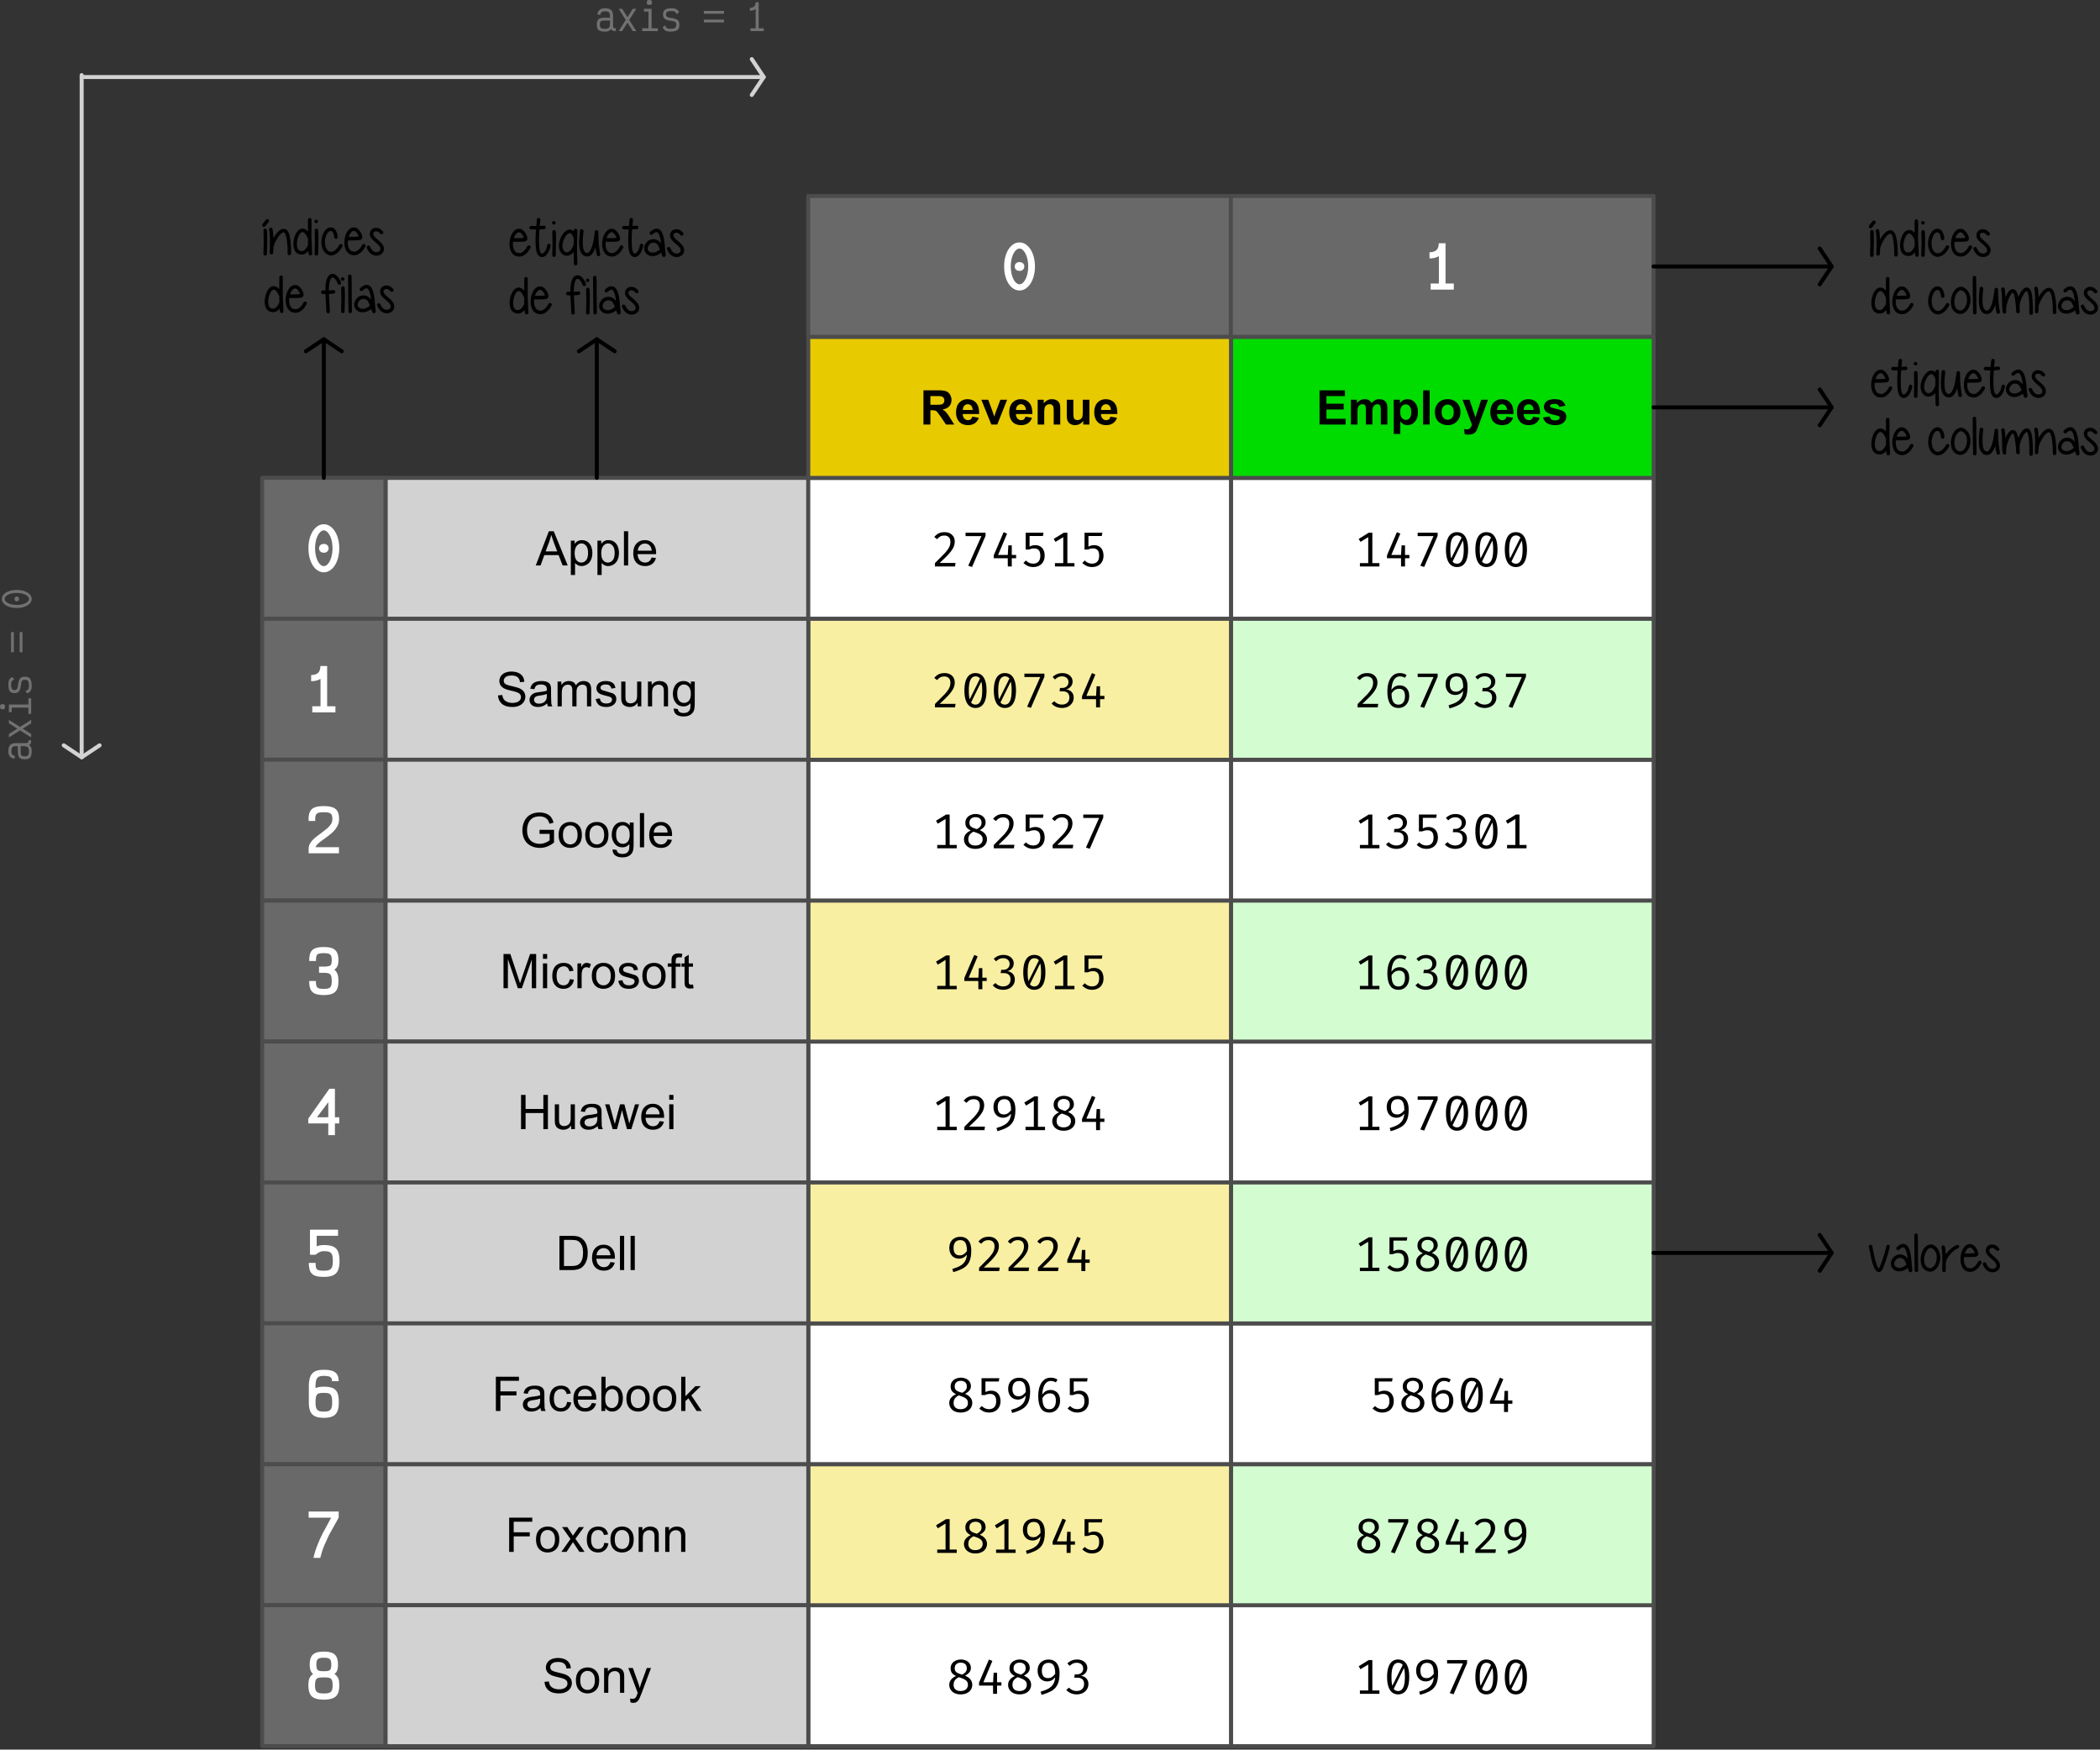 <svg xmlns="http://www.w3.org/2000/svg" xmlns:xlink="http://www.w3.org/1999/xlink" width="527" height="439" fill-rule="evenodd" stroke-linecap="round" stroke-linejoin="round" stroke-miterlimit="1.5" xmlns:v="https://vecta.io/nano"><rect width="100%" height="100%" fill="#333333" stroke="none"/><style><![CDATA[.B{fill-rule:nonzero}.C{stroke:#4c4c4c}.D{stroke-width:.907}.E{fill:#fff}.F{fill:#696969}.G{fill:#d2d2d2}.H{stroke-width:.999}.I{stroke-linejoin:miter}.J{stroke-miterlimit:10}.K{fill:#d4fcd1}.L{fill:#f9efa2}.M{stroke-width:1.002}]]></style><g transform="matrix(1.105 0 0 1.105 -468.995 -162.973)"><use xlink:href="#B" class="C D G"/><g class="B"><path d="M546.101 275.89l2.976-7.776h1.108l3.182 7.776h-1.162l-.912-2.357h-3.247l-.858 2.357h-1.086zm2.237-3.193h2.639l-.815-2.15-.554-1.618a10.45 10.45 0 0 1-.413 1.488l-.858 2.281z"/><use xlink:href="#C"/><use xlink:href="#C" x="6.041"/><path d="M566.131 268.114h.956v7.776h-.956z"/><use xlink:href="#D"/></g></g><use xlink:href="#E" class="C F H"/><use xlink:href="#F" class="B E"/><path d="M202.808 49.176h106.074v35.358H202.808z" class="C F M"/><use xlink:href="#F" x="174.585" y="-70.716" class="B E"/><path d="M308.881 49.176h106.074v35.358H308.881z" class="C F M"/><use xlink:href="#G" class="B E"/><use xlink:href="#E" y="35.358" class="C F H"/><use xlink:href="#G" x="-280.658" y="106.074" class="B E"/><use xlink:href="#E" y="70.716" class="C F H"/><path d="M77.457 213.001c0-.528.128-1.008.416-1.456.288-.464.64-.864 1.056-1.216.416-.368.96-.784 1.632-1.264l1.536-1.2c.368-.32.672-.672.928-1.056.256-.4.384-.816.384-1.264 0-.48-.064-.848-.176-1.088-.128-.24-.336-.4-.64-.512-.288-.096-.752-.144-1.344-.144s-1.024.048-1.328.144c-.304.112-.512.272-.624.512-.128.24-.192.608-.192 1.088l.016.448h-1.664c-.048-.944.048-1.68.272-2.208a2.17 2.17 0 0 1 1.184-1.168c.56-.24 1.328-.352 2.336-.352.944 0 1.696.112 2.256.32s.96.56 1.216 1.04c.24.464.368 1.12.368 1.92a3.61 3.61 0 0 1-.528 1.92c-.352.592-.784 1.088-1.264 1.52-.496.432-1.136.928-1.904 1.488-.656.448-1.152.832-1.504 1.152s-.592.624-.72.944h5.888v1.536h-7.6v-1.104z" class="B E"/><use xlink:href="#E" y="106.074" class="C F H"/><path d="M81.265 249.671c-.96 0-1.696-.128-2.224-.352-.528-.24-.896-.608-1.12-1.104-.224-.512-.32-1.2-.32-2.064h1.68c0 .56.048.976.128 1.232.096.272.272.464.544.576.288.112.72.16 1.312.16.544 0 .944-.048 1.232-.16a1 1 0 0 0 .592-.576c.112-.272.16-.672.16-1.184 0-.592-.048-1.04-.144-1.312-.096-.288-.256-.48-.496-.592-.224-.096-.592-.176-1.072-.208h-1.472v-1.552h1.472c.512-.032.88-.096 1.104-.16.224-.08.384-.224.48-.432.08-.224.128-.576.128-1.056 0-.464-.048-.816-.16-1.056s-.304-.416-.592-.512-.688-.16-1.232-.16c-.608 0-1.056.064-1.328.16-.256.112-.432.288-.512.544-.08.272-.128.688-.128 1.264h-1.696c0-.896.096-1.584.32-2.08a2.02 2.02 0 0 1 1.12-1.088c.512-.224 1.264-.336 2.224-.336.896 0 1.616.112 2.144.32.528.224.912.576 1.152 1.04s.368 1.104.368 1.904c0 .64-.08 1.136-.224 1.472-.16.352-.416.656-.8.944a2.65 2.65 0 0 1 .8 1.104c.144.416.224 1.008.224 1.792 0 .848-.128 1.52-.352 2.016a2.28 2.28 0 0 1-1.152 1.104c-.528.224-1.248.352-2.16.352z" class="B E"/><use xlink:href="#E" y="141.432" class="C F H"/><path d="M84.049 284.821h-1.664v-2.944h-5.024v-1.2l5.296-7.488h1.392v7.152h1.088v1.536h-1.088v2.944zm-1.664-8.272l-2.848 3.792h2.848v-3.792z" class="B E"/><use xlink:href="#E" y="176.79" class="C F H"/><path d="M81.265 320.387c-.976 0-1.744-.112-2.288-.336-.528-.224-.912-.592-1.136-1.088s-.336-1.2-.336-2.096h1.696c0 .576.032.992.128 1.264.08.256.272.448.56.544.288.112.736.16 1.376.16.624 0 1.088-.064 1.392-.208a1.24 1.24 0 0 0 .672-.72c.128-.352.192-.848.192-1.504 0-.704-.064-1.232-.192-1.568-.128-.352-.352-.576-.656-.704s-.784-.192-1.408-.192a2.63 2.63 0 0 0-.96.176c-.288.128-.656.368-1.136.72h-1.376v-6.288h7.04v1.52h-5.36v2.672c.448-.224 1.056-.336 1.792-.336.992 0 1.76.112 2.32.368a2.32 2.32 0 0 1 1.232 1.232c.256.576.384 1.376.384 2.4 0 .976-.128 1.744-.384 2.336-.256.576-.672.992-1.232 1.248-.576.272-1.344.4-2.32.4z" class="B E"/><use xlink:href="#E" y="212.148" class="C F H"/><path d="M81.265 355.745c-.928 0-1.68-.128-2.208-.384-.544-.256-.944-.672-1.184-1.232s-.368-1.312-.368-2.256v-4c0-1.024.128-1.84.368-2.448s.64-1.056 1.184-1.328c.528-.272 1.28-.4 2.208-.4.88 0 1.584.096 2.128.272.544.192.944.496 1.216.912.256.416.384.976.384 1.664h-1.68c0-.352-.064-.608-.192-.8-.144-.192-.352-.32-.64-.4a5.81 5.81 0 0 0-1.216-.112c-.56 0-.992.08-1.28.224-.288.16-.496.416-.624.8-.112.368-.176.912-.176 1.616v.432c.528-.24 1.216-.368 2.08-.368.96 0 1.712.128 2.24.352a2.2 2.2 0 0 1 1.168 1.2c.24.56.352 1.344.352 2.368 0 .944-.112 1.712-.368 2.272-.24.56-.624.976-1.168 1.232s-1.28.384-2.224.384zm0-1.552c.56 0 .992-.064 1.28-.192a1.14 1.14 0 0 0 .624-.704c.128-.336.192-.816.192-1.44 0-.704-.064-1.216-.192-1.536-.112-.336-.32-.56-.608-.672s-.72-.16-1.296-.16c-.592 0-1.024.048-1.312.16s-.48.336-.592.672c-.128.336-.176.848-.176 1.552 0 .624.064 1.088.176 1.424.128.336.336.56.624.704.288.128.72.192 1.28.192z" class="B E"/><use xlink:href="#E" y="247.506" class="C F H"/><path d="M78.657 390.895c.256-1.12.592-2.208 1.008-3.232.4-1.04.848-2.016 1.312-2.928l1.952-3.6.192-.336h-5.664v-1.536h7.536v1.536c-.064.144-.16.288-.256.432l-.256.496-1.856 3.312-1.264 2.752c-.4.976-.72 2.016-.992 3.104h-1.712z" class="B E"/><use xlink:href="#E" y="282.863" class="C F H"/><path d="M81.265 426.46c-.96 0-1.728-.128-2.288-.368-.544-.224-.96-.608-1.2-1.12-.256-.512-.384-1.2-.384-2.064 0-.784.08-1.392.256-1.792.176-.416.496-.784.928-1.088-.32-.272-.528-.576-.656-.928-.128-.336-.192-.832-.192-1.472 0-.784.112-1.392.352-1.856.224-.48.592-.816 1.104-1.04.512-.208 1.2-.32 2.08-.32.864 0 1.568.112 2.08.32.512.224.88.56 1.12 1.04.224.464.352 1.072.352 1.856 0 .64-.064 1.136-.192 1.472-.128.352-.352.656-.688.928.448.304.752.672.944 1.088.176.4.256 1.008.256 1.792 0 .864-.112 1.552-.368 2.064s-.656.896-1.232 1.12c-.56.24-1.312.368-2.272.368zm0-7.136c.544 0 .944-.032 1.184-.112.256-.064.432-.224.528-.464.112-.224.16-.608.16-1.12 0-.448-.048-.784-.16-1.024s-.288-.4-.56-.512c-.256-.096-.64-.144-1.152-.144s-.912.048-1.168.144c-.256.112-.448.272-.544.512s-.16.576-.16 1.024c0 .512.064.896.16 1.12.096.24.272.4.528.464.24.08.64.112 1.184.112zm0 5.584c.592 0 1.056-.048 1.36-.176a1.05 1.05 0 0 0 .656-.592c.128-.288.192-.704.192-1.232 0-.608-.064-1.056-.176-1.344-.128-.272-.336-.464-.64-.56-.304-.08-.768-.128-1.392-.128-.64 0-1.104.048-1.392.128a.95.95 0 0 0-.624.56c-.128.288-.192.736-.192 1.344 0 .528.064.944.192 1.232.112.288.336.48.64.592.32.128.768.176 1.376.176z" class="B E"/><g transform="matrix(1.105 0 0 1.105 -256.848 -162.973)"><use xlink:href="#B" class="C D E"/><g class="B"><use xlink:href="#H"/><use xlink:href="#I"/><use xlink:href="#J"/><use xlink:href="#K"/><use xlink:href="#K" x="6.683"/><use xlink:href="#K" x="13.367"/></g></g><g transform="matrix(1.105 0 0 1.105 -362.921 -162.973)"><use xlink:href="#B" class="C D E"/><g class="B"><use xlink:href="#L"/><use xlink:href="#J" x="-6.682"/><use xlink:href="#I" x="6.683"/><use xlink:href="#M"/><use xlink:href="#H" x="26.733"/><use xlink:href="#M" x="13.366"/></g></g><g transform="matrix(1.105 0 0 1.105 -256.848 -92.257)"><use xlink:href="#B" class="C D E"/><g class="B"><use xlink:href="#H"/><use xlink:href="#N"/><use xlink:href="#M" x="-6.684"/><use xlink:href="#N" x="13.366"/><use xlink:href="#K" x="6.683"/><use xlink:href="#H" x="33.416"/></g></g><g transform="matrix(1.105 0 0 1.105 -362.921 -92.257)"><use xlink:href="#B" class="C D E"/><g class="B"><use xlink:href="#H"/><use xlink:href="#O"/><use xlink:href="#L" x="13.366"/><use xlink:href="#M"/><use xlink:href="#L" x="26.733"/><use xlink:href="#J" x="20.05"/></g></g><g transform="matrix(1.105 0 0 1.105 -256.848 -21.541)"><use xlink:href="#B" class="C D E"/><g class="B"><use xlink:href="#H"/><use xlink:href="#P"/><use xlink:href="#J"/><use xlink:href="#K"/><use xlink:href="#K" x="6.683"/><use xlink:href="#K" x="13.367"/></g></g><g transform="matrix(1.105 0 0 1.105 -362.921 -21.541)"><use xlink:href="#B" class="C D E"/><g class="B"><use xlink:href="#H"/><use xlink:href="#L" x="6.683"/><use xlink:href="#P" x="6.683"/><use xlink:href="#H" x="20.05"/><use xlink:href="#O" x="20.05"/><use xlink:href="#I" x="26.733"/></g></g><g transform="matrix(1.105 0 0 1.105 -256.848 49.175)"><use xlink:href="#B" class="C D E"/><g class="B"><use xlink:href="#M" x="-16.709"/><use xlink:href="#O" x="3.342"/><use xlink:href="#Q"/><use xlink:href="#K" x="3.342"/><use xlink:href="#I" x="23.391"/></g></g><g transform="matrix(1.105 0 0 1.105 -362.921 49.175)"><use xlink:href="#B" class="C D E"/><g class="B"><use xlink:href="#O" x="-3.342"/><use xlink:href="#M" x="-10.025"/><use xlink:href="#P" x="10.025"/><use xlink:href="#Q" x="6.682"/><use xlink:href="#M" x="10.025"/></g></g><g transform="matrix(1.105 0 0 1.105 -256.848 119.89)"><use xlink:href="#B" class="C D E"/><g class="B"><use xlink:href="#H"/><use xlink:href="#K" x="-13.366"/><use xlink:href="#P" x="6.683"/><use xlink:href="#J" x="6.684"/><use xlink:href="#K" x="6.683"/><use xlink:href="#K" x="13.367"/></g></g><g transform="matrix(1.105 0 0 1.105 -362.921 119.89)"><use xlink:href="#B" class="C D E"/><g class="B"><use xlink:href="#O" x="-3.342"/><use xlink:href="#I" x="3.341"/><use xlink:href="#O" x="10.025"/><use xlink:href="#P" x="16.708"/><use xlink:href="#N" x="23.391"/></g></g><g transform="matrix(1.105 0 0 1.105 -256.848 -127.615)"><use xlink:href="#B" class="C D K"/><g class="B"><use xlink:href="#L"/><use xlink:href="#Q" x="-10.025"/><use xlink:href="#J"/><use xlink:href="#P" x="13.367"/><use xlink:href="#N" x="20.049"/><use xlink:href="#J" x="20.05"/></g></g><g transform="matrix(1.105 0 0 1.105 -362.921 -127.615)"><use xlink:href="#B" class="C D L"/><g class="B"><use xlink:href="#L"/><use xlink:href="#K" x="-13.366"/><use xlink:href="#K" x="-6.683"/><use xlink:href="#J" x="6.684"/><use xlink:href="#N" x="20.049"/><use xlink:href="#I" x="26.733"/></g></g><g transform="matrix(1.105 0 0 1.105 -256.848 -56.899)"><use xlink:href="#B" class="C D K"/><g class="B"><use xlink:href="#H"/><use xlink:href="#Q" x="-10.025"/><use xlink:href="#N" x="6.682"/><use xlink:href="#K"/><use xlink:href="#K" x="6.683"/><use xlink:href="#K" x="13.367"/></g></g><g transform="matrix(1.105 0 0 1.105 -362.921 -56.899)"><use xlink:href="#B" class="C D L"/><g class="B"><use xlink:href="#H"/><use xlink:href="#I"/><use xlink:href="#N" x="6.682"/><use xlink:href="#K"/><use xlink:href="#H" x="26.733"/><use xlink:href="#M" x="13.366"/></g></g><g transform="matrix(1.105 0 0 1.105 -256.848 13.817)"><use xlink:href="#B" class="C D K"/><g class="B"><use xlink:href="#H"/><use xlink:href="#M" x="-13.367"/><use xlink:href="#O" x="6.683"/><use xlink:href="#K"/><use xlink:href="#K" x="6.683"/><use xlink:href="#K" x="13.367"/></g></g><g transform="matrix(1.105 0 0 1.105 -362.921 13.817)"><use xlink:href="#B" class="C D L"/><g class="B"><use xlink:href="#P" x="-3.342"/><use xlink:href="#L" x="10.025"/><use xlink:href="#L" x="16.708"/><use xlink:href="#L" x="23.391"/><use xlink:href="#I" x="23.391"/></g></g><g transform="matrix(1.105 0 0 1.105 -256.848 84.533)"><use xlink:href="#B" class="C D K"/><g class="B"><use xlink:href="#O" x="-6.683"/><use xlink:href="#J" x="-6.682"/><use xlink:href="#O" x="6.683"/><use xlink:href="#I" x="13.366"/><use xlink:href="#L" x="26.733"/><use xlink:href="#P" x="26.733"/></g></g><g transform="matrix(1.105 0 0 1.105 -362.921 84.533)"><use xlink:href="#B" class="C D L"/><g class="B"><use xlink:href="#H"/><use xlink:href="#O"/><use xlink:href="#H" x="13.366"/><use xlink:href="#P" x="13.367"/><use xlink:href="#I" x="20.049"/><use xlink:href="#M" x="13.366"/></g></g><g transform="matrix(1.105 0 0 1.105 -256.848 -198.331)"><use xlink:href="#B" fill="#00db00" class="C D"/><g class="B"><path d="M532.12 275.887v-7.776h5.767v1.314h-4.203v1.727h3.91v1.314h-3.91v2.107h4.344v1.314h-5.908zm7.124-5.636h1.368v.771c.489-.597 1.075-.891 1.759-.891.358 0 .673.076.934.217a1.85 1.85 0 0 1 .652.673c.25-.293.51-.521.804-.673.282-.141.586-.217.912-.217.413 0 .771.076 1.053.25.282.163.5.413.641.739.098.239.152.63.152 1.162v3.606h-1.488v-3.215c0-.565-.054-.923-.152-1.086-.141-.217-.348-.315-.641-.315-.206 0-.402.065-.586.185-.185.13-.315.315-.402.565-.076.239-.119.63-.119 1.162v2.704h-1.488v-3.084c0-.554-.022-.901-.076-1.064a.79.79 0 0 0-.25-.358c-.109-.076-.261-.109-.456-.109-.228 0-.434.054-.619.185-.185.119-.315.304-.391.532-.087.239-.119.619-.119 1.162v2.737h-1.488v-5.637zm9.722 0h1.39v.836c.174-.282.424-.521.728-.695a2.07 2.07 0 0 1 1.021-.261c.662 0 1.216.25 1.672.771.456.51.684 1.216.684 2.139 0 .934-.228 1.672-.695 2.194-.456.521-1.01.782-1.672.782a1.92 1.92 0 0 1-.836-.185c-.261-.13-.521-.337-.804-.641v2.835h-1.488v-7.776zm1.477 2.726c0 .63.119 1.097.369 1.401a1.16 1.16 0 0 0 .923.456c.348 0 .63-.141.858-.413.239-.282.348-.739.348-1.368 0-.597-.119-1.032-.358-1.314a1.06 1.06 0 0 0-.88-.434c-.358 0-.662.141-.901.424s-.358.695-.358 1.249zm5.2-4.866h1.488v7.776h-1.488zm2.67 4.877a3 3 0 0 1 .369-1.434c.239-.467.586-.815 1.032-1.064.445-.239.945-.358 1.499-.358.858 0 1.553.272 2.096.825s.815 1.249.815 2.096c0 .858-.272 1.564-.825 2.118-.543.565-1.238.847-2.074.847a3.22 3.22 0 0 1-1.477-.358c-.467-.228-.825-.565-1.064-1.021-.25-.445-.369-.999-.369-1.651zm1.531.087c0 .554.13.988.391 1.282.272.293.597.445.988.445a1.29 1.29 0 0 0 .977-.445c.261-.293.391-.728.391-1.292 0-.554-.13-.977-.391-1.271-.272-.304-.597-.445-.977-.445a1.26 1.26 0 0 0-.988.445c-.261.293-.391.717-.391 1.282zm4.745-2.824h1.586l1.347 4.007 1.314-4.007h1.542l-1.987 5.419-.358.988c-.13.326-.25.576-.369.749a1.72 1.72 0 0 1-.413.424 1.59 1.59 0 0 1-.565.25 2.76 2.76 0 0 1-.76.087 3.74 3.74 0 0 1-.847-.087l-.13-1.162a3.58 3.58 0 0 0 .63.065c.348 0 .608-.098.771-.304a2.19 2.19 0 0 0 .38-.782l-2.139-5.647z"/><use xlink:href="#R"/><use xlink:href="#R" x="6.04"/><path d="M582.883 274.28l1.499-.228c.065.293.195.51.391.662s.467.228.815.228c.38 0 .673-.076.869-.217a.47.47 0 0 0 .195-.402c0-.109-.033-.206-.109-.272-.065-.076-.239-.141-.5-.206-1.195-.261-1.955-.5-2.281-.717-.445-.304-.673-.728-.673-1.271 0-.489.195-.901.586-1.227.38-.337.977-.5 1.792-.5.771 0 1.336.119 1.716.369.369.261.63.63.771 1.119l-1.401.261c-.065-.217-.174-.391-.348-.51-.163-.109-.402-.174-.717-.174-.391 0-.673.054-.836.163-.119.087-.174.185-.174.304 0 .109.043.195.152.272.13.098.597.239 1.39.424.793.174 1.347.402 1.662.662.304.261.467.63.467 1.108 0 .51-.217.956-.652 1.325-.424.38-1.064.565-1.911.565-.771 0-1.379-.163-1.825-.467a2.2 2.2 0 0 1-.88-1.271z"/></g></g><g transform="matrix(1.105 0 0 1.105 -362.921 -198.331)"><use xlink:href="#B" fill="#e8ca00" class="C D"/><g class="B"><path d="M538.157 275.887v-7.776h3.302c.836 0 1.444.076 1.814.206a1.74 1.74 0 0 1 .901.749 2.25 2.25 0 0 1 .348 1.227c0 .586-.174 1.064-.521 1.444-.337.38-.847.619-1.531.717.337.195.619.413.836.652s.521.662.891 1.26l.956 1.52h-1.879l-1.14-1.694-.825-1.14c-.141-.152-.304-.261-.467-.326-.163-.054-.434-.087-.793-.087h-.315v3.247h-1.575zm1.575-4.485h1.162c.749 0 1.216-.033 1.412-.098.185-.065.326-.174.434-.326s.163-.348.163-.586c0-.261-.076-.467-.217-.63-.13-.163-.337-.261-.586-.304-.13-.022-.51-.033-1.14-.033h-1.227v1.977z"/><use xlink:href="#R" x="-25.345"/><path d="M553.572 275.887l-2.27-5.637h1.564l1.064 2.878.304.956.163-.478.152-.478 1.075-2.878h1.531l-2.237 5.637h-1.347z"/><use xlink:href="#R" x="-13.265"/><path d="M569.225 275.887h-1.488v-2.878c0-.608-.033-.999-.098-1.173a.77.77 0 0 0-.304-.424c-.141-.098-.315-.141-.521-.141-.25 0-.489.065-.695.206a1.07 1.07 0 0 0-.413.565c-.076.228-.119.662-.119 1.292v2.552h-1.488v-5.637h1.379v.836c.489-.641 1.108-.956 1.857-.956.326 0 .63.054.901.174s.478.272.619.456a1.63 1.63 0 0 1 .293.619c.054.239.076.576.076 1.01v3.497zm5.222 0v-.847a2.22 2.22 0 0 1-.804.717 2.3 2.3 0 0 1-1.064.261 2.12 2.12 0 0 1-1.021-.25c-.293-.174-.51-.402-.652-.706-.13-.293-.195-.717-.195-1.238v-3.573h1.488v2.596c0 .793.033 1.271.087 1.455.054.174.152.315.293.424a.98.98 0 0 0 .554.152 1.18 1.18 0 0 0 .684-.206 1.06 1.06 0 0 0 .413-.521c.076-.206.109-.717.109-1.52v-2.378h1.499v5.637h-1.39z"/><use xlink:href="#R" x="6.043"/></g></g><g transform="matrix(1.105 0 0 1.105 -468.995 -127.615)"><use xlink:href="#B" class="C D G"/><g class="B"><use xlink:href="#S"/><use xlink:href="#T"/><path d="M551.06 275.89v-5.637h.858v.793a1.94 1.94 0 0 1 .695-.662c.293-.174.63-.25 1.01-.25.413 0 .76.087 1.021.261.272.174.456.413.565.728.445-.662 1.032-.988 1.738-.988.565 0 .988.152 1.292.456.304.315.456.793.456 1.434v3.866h-.956v-3.551c0-.38-.033-.652-.087-.825-.065-.163-.174-.304-.337-.402a1.11 1.11 0 0 0-.576-.152c-.402 0-.728.13-.988.391-.261.272-.391.684-.391 1.271v3.269h-.956v-3.66c0-.424-.076-.739-.228-.956-.163-.206-.413-.315-.771-.315-.272 0-.51.065-.739.206a1.17 1.17 0 0 0-.5.63c-.098.272-.152.662-.152 1.173v2.921h-.956z"/><use xlink:href="#U"/><use xlink:href="#V"/><use xlink:href="#W"/><use xlink:href="#X"/></g></g><g transform="matrix(1.105 0 0 1.105 -468.995 -92.257)"><use xlink:href="#B" class="C D G"/><g class="B"><path d="M546.964 272.838v-.912h3.291v2.878a5.76 5.76 0 0 1-1.564.912c-.532.206-1.086.304-1.651.304a4.47 4.47 0 0 1-2.085-.489 3.25 3.25 0 0 1-1.412-1.423c-.315-.619-.478-1.303-.478-2.063s.163-1.466.478-2.129c.315-.652.771-1.14 1.368-1.455.586-.315 1.271-.478 2.053-.478.554 0 1.064.087 1.52.272s.815.434 1.064.76c.261.326.456.749.597 1.271l-.934.261c-.119-.402-.261-.706-.434-.934s-.424-.413-.739-.543c-.326-.141-.684-.206-1.075-.206-.467 0-.88.076-1.216.217a2.23 2.23 0 0 0-.836.565 2.73 2.73 0 0 0-.489.771 4.09 4.09 0 0 0-.293 1.564c0 .684.119 1.271.358 1.738s.586.815 1.043 1.043a3.33 3.33 0 0 0 1.455.337c.445 0 .88-.087 1.303-.261s.739-.358.967-.543v-1.455h-2.292z"/><use xlink:href="#Y"/><use xlink:href="#Y" x="6.04"/><use xlink:href="#X" x="-13.883"/><path d="M569.753 268.114h.956v7.776h-.956z"/><use xlink:href="#D" x="3.622"/></g></g><g transform="matrix(1.105 0 0 1.105 -468.995 -56.899)"><use xlink:href="#B" class="C D G"/><g class="B"><path d="M538.778 275.89v-7.776h1.553l1.835 5.506.369 1.151.413-1.249 1.868-5.408h1.379v7.776h-.988v-6.505l-2.259 6.505h-.923l-2.248-6.614v6.614h-.999zm8.96-6.679v-1.097h.956v1.097h-.956zm0 6.679v-5.637h.956v5.637h-.956z"/><use xlink:href="#Z"/><path d="M555.57 275.89v-5.637h.858v.858c.217-.402.424-.662.608-.793a1.11 1.11 0 0 1 .608-.185c.326 0 .652.098.988.304l-.337.891c-.228-.141-.467-.206-.695-.206-.206 0-.402.054-.565.185-.163.119-.282.293-.358.521a3.98 3.98 0 0 0-.152 1.119v2.943h-.956z"/><use xlink:href="#Y" x="7.543"/><use xlink:href="#U" x="5.131"/><use xlink:href="#Y" x="19.014"/><path d="M576.936 275.89v-4.887h-.847v-.749h.847v-.597c0-.38.033-.652.098-.836.098-.25.261-.456.489-.608s.554-.228.967-.228a4.65 4.65 0 0 1 .901.098l-.152.825c-.195-.033-.38-.043-.554-.043-.293 0-.5.054-.619.185-.119.119-.185.348-.185.695v.51h1.097v.749h-1.097v4.887h-.945zm4.875-.858l.141.847a3.79 3.79 0 0 1-.728.087c-.348 0-.619-.054-.804-.163-.195-.109-.326-.261-.402-.434-.076-.185-.119-.554-.119-1.129v-3.236h-.695v-.749h.695v-1.39l.945-.576v1.966h.967v.749h-.967v3.291c0 .272.022.445.054.521a.34.34 0 0 0 .163.185c.076.054.185.076.326.076.109 0 .25-.011.424-.043z"/></g></g><g transform="matrix(1.105 0 0 1.105 -468.995 -21.541)"><use xlink:href="#B" class="C D G"/><g class="B"><path d="M542.759 275.89v-7.776h1.032v3.193h4.04v-3.193h1.032v7.776h-1.032v-3.66h-4.04v3.66h-1.032z"/><use xlink:href="#V" x="-15.087"/><use xlink:href="#T" x="11.47"/><path d="M563.573 275.89l-1.727-5.637h.988l.891 3.258.337 1.206.293-1.162.891-3.302h.988l.836 3.269.282 1.075.326-1.086.967-3.258h.923l-1.759 5.637h-.988l-.901-3.378-.217-.956-1.14 4.333h-.988z"/><use xlink:href="#D" x="1.808"/><path d="M576.414 269.211v-1.097h.956v1.097h-.956zm0 6.679v-5.637h.956v5.637h-.956z"/></g></g><g transform="matrix(1.105 0 0 1.105 -468.995 13.817)"><use xlink:href="#B" class="C D G"/><g class="B"><path d="M551.482 275.89v-7.776h2.683c.597 0 1.064.043 1.379.109.445.109.825.293 1.14.565.413.348.717.782.923 1.325s.304 1.151.304 1.846c0 .597-.065 1.119-.206 1.575s-.315.825-.532 1.129c-.217.293-.456.532-.706.706-.261.174-.565.304-.934.391-.358.087-.771.13-1.249.13h-2.802zm1.032-.912h1.662c.51 0 .912-.054 1.206-.152.293-.087.521-.228.695-.402.239-.239.434-.565.565-.977.141-.413.206-.912.206-1.499 0-.815-.13-1.444-.402-1.879-.261-.434-.586-.728-.967-.88-.282-.098-.717-.152-1.336-.152h-1.629v5.941z"/><use xlink:href="#D" x="-9.36"/><path d="M565.224 268.114h.956v7.776h-.956zm2.413 0h.956v7.776h-.956z"/></g></g><g transform="matrix(1.105 0 0 1.105 -468.995 49.175)"><use xlink:href="#B" class="C D G"/><g class="B"><path d="M537.043 275.89v-7.776h5.246v.923h-4.214v2.4h3.649v.923h-3.649v3.53h-1.032z"/><use xlink:href="#T" x="-1.517"/><use xlink:href="#Z" x="-0.608"/><use xlink:href="#D" x="-13.592"/><path d="M561.894 275.89h-.891v-7.776h.956v2.78a1.88 1.88 0 0 1 1.542-.76c.348 0 .684.065.988.206s.565.337.76.586c.206.25.358.565.478.912.109.358.163.739.163 1.151 0 .967-.239 1.705-.717 2.237-.478.521-1.043.793-1.716.793a1.8 1.8 0 0 1-1.564-.836v.706zm-.011-2.856c0 .673.087 1.162.272 1.466.304.489.706.728 1.227.728.413 0 .771-.174 1.075-.543.304-.358.456-.901.456-1.618 0-.728-.141-1.271-.434-1.629-.293-.348-.641-.521-1.053-.521-.424 0-.782.185-1.086.543s-.456.891-.456 1.575z"/><use xlink:href="#Y" x="15.4"/><use xlink:href="#Y" x="21.44"/><path d="M579.134 275.89v-7.776h.956v4.431l2.259-2.292h1.238l-2.15 2.096 2.368 3.54h-1.173l-1.868-2.878-.673.641v2.237h-.956z"/></g></g><g transform="matrix(1.105 0 0 1.105 -468.995 84.533)"><use xlink:href="#B" class="C D G"/><g class="B"><path d="M540.063 275.89v-7.776h5.246v.923h-4.214v2.4h3.649v.923h-3.649v3.53h-1.032z"/><use xlink:href="#Y" x="-5.131"/><path d="M551.923 275.89l2.063-2.932-1.911-2.704h1.195l.869 1.325.391.63.434-.619.945-1.336h1.14l-1.944 2.661 2.096 2.976h-1.173l-1.162-1.749-.304-.478-1.477 2.226h-1.162z"/><use xlink:href="#Z" x="7.843"/><use xlink:href="#Y" x="11.77"/><use xlink:href="#W" x="-2.113"/><use xlink:href="#W" x="3.927"/></g></g><g transform="matrix(1.105 0 0 1.105 -468.995 119.89)"><use xlink:href="#B" class="C D G"/><g class="B"><use xlink:href="#S" x="10.564"/><use xlink:href="#Y" x="3.929"/><use xlink:href="#W" x="-9.953"/><path d="M567.621 278.062l-.109-.901c.206.054.391.087.554.087.206 0 .38-.033.5-.109.13-.065.239-.163.315-.293.065-.098.163-.337.293-.717.022-.043.043-.13.087-.228l-2.139-5.647h1.032l1.173 3.269c.152.413.282.847.402 1.303a11.73 11.73 0 0 1 .391-1.282l1.206-3.291h.956l-2.139 5.734-.532 1.271c-.174.315-.369.554-.586.695-.217.152-.478.217-.782.217a1.96 1.96 0 0 1-.619-.109z"/></g></g><g fill="none" stroke="#000"><path d="M456.66 97.714l3 4.5-3 4.5" class="I J"/><path d="M414.959 102.214h44.701"/><path d="M456.66 309.861l3 4.5-3 4.5" class="I J"/><path d="M414.959 314.361h44.701"/><path d="M456.66 62.356l3 4.5-3 4.5" class="I J"/><path d="M414.959 66.856h44.701"/><path d="M145.27 88.138l4.5-3 4.5 3" class="I J"/><path d="M149.77 119.895V85.138"/><path d="M76.764 88.138l4.5-3 4.5 3" class="I J"/><path d="M81.264 119.895V85.138"/></g><g class="B"><use xlink:href="#a"/><use xlink:href="#b"/><use xlink:href="#c"/><use xlink:href="#d"/><use xlink:href="#e"/><use xlink:href="#a" x="23.259"/><use xlink:href="#b" x="23.259"/><use xlink:href="#f"/><use xlink:href="#g"/><use xlink:href="#h"/><use xlink:href="#a" x="5.304" y="14.452"/><use xlink:href="#i"/><use xlink:href="#j"/><use xlink:href="#k"/><use xlink:href="#e" x="9.546" y="14.452"/><use xlink:href="#l"/><use xlink:href="#m"/><use xlink:href="#f" x="13.072" y="14.452"/><use xlink:href="#g" x="13.072" y="14.452"/><path d="M469.849 312.691l.65 3.129c.172.676.358 1.22.53 1.644.212.504.345.782.411.849.066-.04.133-.146.212-.292.093-.159.212-.438.358-.849.623-1.684 1.074-3.195 1.379-4.508.027-.119.093-.212.199-.278a.41.41 0 0 1 .331-.053c.119.027.199.093.265.186.066.106.08.212.053.331-.318 1.379-.782 2.917-1.405 4.614l-.411.981c-.146.252-.292.451-.464.57-.305.225-.61.239-.902.027-.305-.225-.583-.636-.835-1.233-.199-.464-.385-1.061-.57-1.763l-.65-3.195c-.027-.119 0-.225.066-.331.066-.093.159-.159.278-.186.119-.013.225.013.331.08.093.066.159.159.172.278z"/><use xlink:href="#f" x="-28.877" y="219.38"/><use xlink:href="#k" x="-14.645" y="204.928"/><use xlink:href="#j" x="-7.585" y="204.928"/><path d="M487.431 316.987v-1.366-.504l-.027-.57c-.013-.119-.013-.292-.027-.491s-.04-.385-.066-.557l-.08-.504c-.027-.119 0-.225.066-.331.066-.093.159-.159.278-.186.106-.013.225 0 .331.066a.42.42 0 0 1 .172.292c.119.544.186 1.18.212 1.909l.464-.597c.729-.835 1.498-1.432 2.307-1.763.119-.053.225-.053.345-.013a.52.52 0 0 1 .239.239c.04.119.04.225 0 .331-.053.119-.133.199-.239.239-.689.292-1.352.809-1.989 1.538-.676.782-1.034 1.498-1.101 2.175-.013.04-.013.08-.013.119v1.14l-.013.451v.199.027c-.013.013-.013.04-.013.053l-.027.08a.37.37 0 0 1-.212.212c-.093.053-.172.066-.252.04-.093-.04-.146-.066-.186-.093s-.08-.053-.106-.093-.053-.08-.066-.133c0-.013 0-.04-.013-.066v-.093l-.013-.941.027-.809z"/><use xlink:href="#a" x="22.403" y="219.38"/><use xlink:href="#g" x="-11.518" y="219.38"/><use xlink:href="#a" x="-341.72" y="-35.358"/><use xlink:href="#b" x="-341.72" y="-35.358"/><use xlink:href="#c" x="-341.72" y="-35.358"/><use xlink:href="#d" x="-341.72" y="-35.358"/><path d="M146.432 57.98c-.013.093-.027.305-.053.636l-.08.835-.053.941.013.981c.04.689.146 1.22.331 1.578.186.345.438.517.756.53.186 0 .371-.106.557-.331.199-.225.385-.57.557-1.034.239-.597.438-1.379.583-2.334l.159-1.074.053-.411a.61.61 0 0 0 .013-.133c0-.013 0-.04.013-.053v-.027l.027-.08c.013-.04.04-.066.066-.093a.43.43 0 0 1 .371-.146c.146.013.265.08.345.199.013.04.04.08.053.119.013.027.013.053.013.08v.04c0 2.135.159 3.978.464 5.556.027.119.013.225-.053.318-.066.106-.172.172-.292.199-.119.013-.239-.013-.331-.066-.106-.08-.172-.172-.186-.292-.133-.623-.239-1.26-.305-1.909-.04.146-.093.278-.146.411-.212.544-.451.981-.703 1.286-.371.438-.796.663-1.286.65-.676-.013-1.18-.358-1.525-1.021-.252-.464-.398-1.101-.438-1.909-.027-.265-.027-.61-.013-1.047l.053-1.008.08-.862.053-.61a.43.43 0 0 1 .159-.292c.093-.08.212-.119.331-.106s.212.053.305.146c.08.093.119.212.106.331z"/><use xlink:href="#a" x="-318.461" y="-35.358"/><use xlink:href="#b" x="-318.461" y="-35.358"/><use xlink:href="#f" x="-341.72" y="-35.358"/><use xlink:href="#g" x="-341.72" y="-35.358"/><use xlink:href="#h" x="-341.72" y="-35.358"/><use xlink:href="#a" x="-336.416" y="-20.906"/><use xlink:href="#n"/><use xlink:href="#c" x="-333.234" y="-20.906"/><use xlink:href="#k" x="-346.228" y="-35.358"/><use xlink:href="#f" x="-353.023" y="-20.906"/><use xlink:href="#g" x="-353.012" y="-20.906"/><path d="M151.807 7.925c-.507 0-.915-.06-1.203-.169-.298-.109-.507-.288-.636-.537-.129-.239-.189-.577-.189-.994 0-.467.06-.825.189-1.074a1 1 0 0 1 .627-.537c.288-.109.696-.159 1.213-.159h1.273v-.388c0-.318-.04-.567-.109-.736a.72.72 0 0 0-.388-.378c-.179-.07-.438-.109-.776-.109a1.94 1.94 0 0 0-.607.08c-.15.05-.269.149-.358.278s-.159.318-.229.567l-.726-.179c.099-.368.219-.666.378-.885a1.28 1.28 0 0 1 .597-.477c.239-.099.557-.149.945-.149.507 0 .905.07 1.203.209a1.24 1.24 0 0 1 .636.636c.129.288.199.676.199 1.144v2.247c0 .239.02.408.06.517.03.109.099.189.199.219.099.04.249.05.448.04v.696c-.348.01-.617-.02-.796-.099a.77.77 0 0 1-.408-.438c-.169.249-.368.428-.597.527-.239.099-.557.149-.945.149zm0-.696c.338 0 .597-.05.776-.129a.79.79 0 0 0 .388-.448c.07-.199.109-.497.109-.875V5.16h-1.273c-.348 0-.607.02-.786.08-.179.05-.298.149-.378.308-.07.149-.109.378-.109.676 0 .259.04.467.109.607a.68.68 0 0 0 .388.308c.179.06.438.09.776.09zm6.997-5.022h.875l-1.78 2.794 1.78 2.794h-.875l-1.333-2.108-1.343 2.108h-.865l1.77-2.794-1.77-2.794h.865l1.343 2.108 1.333-2.108zm4.709 0V7.1h1.581v.696h-3.928V7.1h1.581V2.903h-1.134v-.696h1.899zm-.547-.985c-.249 0-.418-.04-.507-.129-.099-.09-.139-.249-.139-.477s.04-.398.139-.477c.09-.09.259-.139.507-.139s.418.05.507.139c.099.08.139.249.139.477s-.04.388-.139.477c-.09.09-.259.129-.507.129zm5.127 6.703c-.467 0-.825-.08-1.094-.239-.259-.159-.497-.438-.716-.835l.597-.497a2.44 2.44 0 0 0 .318.537.87.87 0 0 0 .348.259c.139.05.328.08.547.08.438 0 .766-.03 1.004-.09s.398-.169.487-.308c.099-.149.149-.348.149-.607 0-.239-.04-.418-.119-.547-.08-.119-.219-.219-.408-.288-.199-.06-.477-.119-.865-.169-.696-.09-1.193-.249-1.492-.477-.308-.239-.457-.587-.457-1.044 0-.398.07-.716.209-.955.129-.229.358-.398.666-.507.308-.099.736-.159 1.273-.159.497 0 .875.07 1.144.199.269.139.507.378.736.726l-.557.537a2.19 2.19 0 0 0-.338-.467.9.9 0 0 0-.388-.229 2.32 2.32 0 0 0-.597-.07c-.368 0-.646.03-.845.09s-.338.149-.418.278-.129.318-.129.557a.61.61 0 0 0 .278.537c.179.109.497.199.955.259.547.07.965.169 1.263.298.298.119.517.298.646.517.129.229.199.537.199.915 0 .428-.08.766-.229 1.004-.159.249-.408.418-.746.527-.348.109-.815.169-1.422.169zm13.605-4.475h-5.062v-.706h5.062v.706zm0 2.168h-5.062v-.706h5.062v.706zM190.39 7.1h1.283v.696h-3.331V7.1h1.293V2.247c-.388.298-.875.438-1.472.438v-.706c.467 0 .825-.119 1.074-.358.259-.249.388-.597.388-1.054h.766V7.1z" fill="#717171"/></g><path d="M1231.241 433.572c-.459 0-.828-.054-1.089-.153-.27-.099-.459-.261-.576-.486-.117-.216-.171-.522-.171-.9 0-.423.054-.747.171-.972.108-.234.297-.396.567-.486.261-.099.63-.144 1.098-.144h1.152v-.351c0-.288-.036-.513-.099-.666-.072-.162-.189-.27-.351-.342-.162-.063-.396-.099-.702-.099a1.76 1.76 0 0 0-.549.072.64.64 0 0 0-.324.252c-.081.117-.144.288-.207.513l-.657-.162c.09-.333.198-.603.342-.801a1.16 1.16 0 0 1 .54-.432c.216-.09.504-.135.855-.135.459 0 .819.063 1.089.189s.459.315.576.576.18.612.18 1.035v2.034c0 .216.018.369.054.468.027.099.09.171.18.198.09.036.225.045.405.036v.63c-.315.009-.558-.018-.72-.09-.171-.081-.297-.207-.369-.396-.153.225-.333.387-.54.477-.216.09-.504.135-.855.135zm0-.63c.306 0 .54-.045.702-.117.162-.081.279-.216.351-.405.063-.18.099-.45.099-.792v-.558h-1.152c-.315 0-.549.018-.711.072a.51.51 0 0 0-.342.279c-.063.135-.099.342-.099.612 0 .234.036.423.099.549.072.126.189.225.351.279s.396.081.702.081zm6.332-4.545h.792l-1.611 2.529 1.611 2.529h-.792l-1.206-1.908-1.215 1.908h-.783l1.602-2.529-1.602-2.529h.783l1.215 1.908 1.206-1.908zm4.262 0v4.428h1.431v.63h-3.555v-.63h1.431v-3.798h-1.026v-.63h1.719zm-.495-.891c-.225 0-.378-.036-.459-.117-.09-.081-.126-.225-.126-.432s.036-.36.126-.432c.081-.081.234-.126.459-.126s.378.045.459.126c.09.072.126.225.126.432s-.036.351-.126.432c-.081.081-.234.117-.459.117zm4.64 6.066c-.423 0-.747-.072-.99-.216-.234-.144-.45-.396-.648-.756l.54-.45a2.22 2.22 0 0 0 .288.486.78.78 0 0 0 .315.234c.126.045.297.072.495.072.396 0 .693-.027.909-.081s.36-.153.441-.279c.09-.135.135-.315.135-.549 0-.216-.036-.378-.108-.495-.072-.108-.198-.198-.369-.261a4.98 4.98 0 0 0-.783-.153c-.63-.081-1.08-.225-1.35-.432-.279-.216-.414-.531-.414-.945 0-.36.063-.648.189-.864.117-.207.324-.36.603-.459.279-.09.666-.144 1.152-.144.45 0 .792.063 1.035.18.243.126.459.342.666.657l-.504.486c-.108-.189-.207-.324-.306-.423a.81.81 0 0 0-.351-.207c-.135-.036-.315-.063-.54-.063-.333 0-.585.027-.765.081s-.306.135-.378.252-.117.288-.117.504a.55.55 0 0 0 .252.486c.162.099.45.18.864.234.495.063.873.153 1.143.27.27.108.468.27.585.468.117.207.18.486.18.828 0 .387-.072.693-.207.909-.144.225-.369.378-.675.477-.315.099-.738.153-1.287.153zm12.313-4.05h-4.581v-.639h4.581v.639zm0 1.962h-4.581v-.639h4.581v.639zm7.524 2.088c-.387 0-.729-.144-1.044-.432-.306-.297-.558-.693-.738-1.215-.18-.513-.27-1.098-.27-1.746s.09-1.224.27-1.746c.18-.513.432-.918.738-1.206.315-.288.657-.432 1.044-.432.378 0 .729.144 1.035.432.315.288.558.693.738 1.206.18.522.27 1.098.27 1.746s-.09 1.233-.27 1.746c-.18.522-.423.918-.738 1.215-.306.288-.657.432-1.035.432zm0-.63c.234 0 .459-.117.666-.36.207-.234.378-.567.504-.99s.189-.891.189-1.413c0-.513-.063-.981-.189-1.404s-.297-.756-.504-.99c-.207-.243-.432-.36-.666-.36-.243 0-.468.117-.675.36-.207.234-.369.567-.495.99s-.189.891-.189 1.404c0 .522.063.99.189 1.413s.288.756.495.99c.207.243.432.36.675.36zm0-2.241c-.162 0-.297-.054-.396-.144-.108-.099-.153-.225-.153-.378 0-.144.045-.261.153-.36.099-.09.234-.135.396-.135s.297.045.396.135a.49.49 0 0 1 .153.36c0 .153-.054.279-.153.378-.099.09-.234.144-.396.144z" transform="matrix(0 -1.105 1.105 0 -471.146 1549.01)" fill="#717171" class="B"/><g class="B"><use xlink:href="#o"/><path d="M68.601 59.768c.146-.278.305-.53.477-.769.385-.57.782-.994 1.18-1.26.557-.371 1.074-.411 1.565-.119.318.186.57.583.756 1.207.146.451.252 1.021.331 1.724a23.69 23.69 0 0 1 .146 3.063c0 .119-.04.212-.133.305-.093.08-.199.119-.305.119-.119 0-.225-.04-.305-.133a.43.43 0 0 1-.133-.318c.013-.941-.027-1.923-.146-2.93-.066-.663-.172-1.18-.292-1.565-.119-.411-.252-.65-.371-.729-.172-.093-.385-.066-.636.106-.292.199-.61.544-.941 1.034a10.61 10.61 0 0 0-.769 1.366c-.225.491-.345.849-.371 1.074a6.37 6.37 0 0 0-.053.676l-.04.756c0 .013 0 .04-.013.053v.027c0 .04-.013.066-.027.106-.027.04-.053.08-.093.119-.119.119-.252.159-.411.119-.119-.027-.212-.093-.278-.199l-.04-.106-.013-.093c-.013-.013-.013-.027-.013-.053a1.26 1.26 0 0 1 .013-.186l.013-.477.027-.743.013-.875v-.57-.61c-.013-.106-.013-.292-.027-.544l-.027-.61-.053-.517-.093-.57c-.027-.119 0-.225.066-.331.066-.093.159-.159.278-.186.106-.013.225.013.331.066a.42.42 0 0 1 .172.292c.119.597.199 1.366.212 2.281z"/><use xlink:href="#h" x="-395.985" y="-50.157"/><use xlink:href="#c" x="-401.344" y="-35.704"/><use xlink:href="#i" x="-403.222" y="-50.157"/><use xlink:href="#a" x="-383.157" y="-35.704"/><use xlink:href="#g" x="-417.067" y="-35.704"/><use xlink:href="#h" x="-403.189" y="-35.704"/><use xlink:href="#a" x="-397.885" y="-21.252"/><use xlink:href="#n" x="-61.469" y="-0.346"/><use xlink:href="#c" x="-394.703" y="-21.252"/><use xlink:href="#k" x="-407.697" y="-35.704"/><use xlink:href="#f" x="-414.492" y="-21.252"/><use xlink:href="#g" x="-414.481" y="-21.252"/><use xlink:href="#o" x="403.189" y="0.346"/><path d="M471.79 60.115c.146-.278.305-.53.477-.769.385-.57.782-.994 1.18-1.26.557-.371 1.074-.411 1.565-.119.318.186.57.583.756 1.207.146.451.252 1.021.331 1.724a23.69 23.69 0 0 1 .146 3.063c0 .119-.04.212-.133.305-.093.08-.199.119-.305.119-.119 0-.225-.04-.305-.133a.43.43 0 0 1-.133-.318c.013-.941-.027-1.923-.146-2.93-.066-.663-.172-1.18-.292-1.565-.119-.411-.252-.65-.371-.729-.172-.093-.385-.066-.636.106-.292.199-.61.544-.941 1.034a10.61 10.61 0 0 0-.769 1.366c-.225.491-.345.849-.371 1.074a6.37 6.37 0 0 0-.053.676l-.04.756c0 .013 0 .04-.013.053v.027c0 .04-.013.066-.027.106a.73.73 0 0 1-.093.119c-.119.119-.252.159-.411.119-.119-.027-.212-.093-.278-.199l-.04-.106-.013-.093c-.013-.013-.013-.027-.013-.053a1.26 1.26 0 0 1 .013-.186l.013-.477.027-.743.013-.875v-.57-.61c-.013-.106-.013-.292-.027-.544l-.027-.61-.053-.517-.093-.57c-.027-.119 0-.225.066-.331.066-.093.159-.159.278-.186.106-.013.225.013.331.066a.42.42 0 0 1 .172.292c.119.597.199 1.366.212 2.281z"/><use xlink:href="#h" x="7.204" y="-49.81"/><use xlink:href="#c" x="1.845" y="-35.358"/><use xlink:href="#i" x="-0.033" y="-49.811"/><use xlink:href="#a" x="20.032" y="-35.358"/><use xlink:href="#g" x="-13.878" y="-35.358"/><use xlink:href="#h" y="-35.358"/><use xlink:href="#a" x="5.304" y="-20.906"/><use xlink:href="#i" y="-35.358"/><use xlink:href="#j" y="-35.358"/><use xlink:href="#k" y="-35.358"/><use xlink:href="#e" x="9.546" y="-20.906"/><use xlink:href="#l" y="-35.358"/><use xlink:href="#m" y="-35.358"/><use xlink:href="#f" x="13.072" y="-20.906"/><use xlink:href="#g" x="13.072" y="-20.906"/></g><g fill="none" stroke="#d3d3d3"><path d="M24.995 187.009l-4.5 3-4.5-3" class="I J"/><path d="M20.495 18.841v171.168"/><path d="M188.659 14.83l3 4.5-3 4.5" class="I J"/><path d="M20.492 19.33h171.167"/></g><defs ><path id="B" d="M512 256h96v32h-96z"/><path id="C" d="M554.072 278.051v-7.798h.869v.739c.206-.293.434-.5.695-.641.261-.152.576-.217.934-.217.489 0 .912.119 1.282.369.358.25.641.597.825 1.043.185.456.282.945.282 1.488 0 .576-.098 1.097-.304 1.553-.206.467-.51.815-.901 1.064-.402.239-.815.369-1.249.369a1.73 1.73 0 0 1-.858-.206c-.25-.13-.456-.304-.619-.51v2.748h-.956zm.869-4.941c0 .717.141 1.26.434 1.607s.652.51 1.064.51c.424 0 .793-.174 1.097-.532.293-.358.445-.912.445-1.672 0-.717-.141-1.249-.445-1.607-.293-.358-.641-.532-1.053-.532-.402 0-.76.185-1.075.565s-.467.934-.467 1.662z"/><path id="D" d="M572.421 274.076l.988.119c-.163.576-.445 1.021-.869 1.347-.424.315-.956.478-1.607.478-.825 0-1.477-.261-1.966-.76-.478-.51-.717-1.227-.717-2.139 0-.945.239-1.683.728-2.205s1.119-.782 1.901-.782c.749 0 1.368.25 1.846.771.478.51.717 1.227.717 2.161l-.011.25h-4.203c.043.619.217 1.097.532 1.423s.706.489 1.173.489c.348 0 .652-.087.901-.272.239-.185.445-.478.586-.88zm-3.139-1.542h3.15c-.043-.478-.163-.825-.358-1.064a1.47 1.47 0 0 0-1.184-.554c-.445 0-.815.152-1.108.445-.304.293-.467.684-.5 1.173z"/><path id="E" d="M65.794 119.892h30.938v35.358H65.794z"/><path id="F" d="M81.265 143.597c-.72 0-1.376-.272-1.968-.784-.592-.528-1.056-1.248-1.392-2.176-.336-.912-.496-1.936-.496-3.072 0-1.12.16-2.144.496-3.056.336-.928.8-1.648 1.392-2.176s1.248-.784 1.968-.784 1.36.256 1.952.784 1.072 1.248 1.408 2.176c.336.912.512 1.936.512 3.056 0 1.136-.176 2.16-.512 3.072-.336.928-.816 1.648-1.408 2.176-.592.512-1.232.784-1.952.784zm0-1.552c.368 0 .72-.192 1.056-.592s.608-.944.816-1.632.304-1.44.304-2.256-.096-1.568-.304-2.256-.48-1.232-.816-1.616c-.336-.4-.688-.608-1.056-.608s-.72.208-1.072.608c-.336.384-.608.928-.816 1.616a8.36 8.36 0 0 0-.304 2.256 8.36 8.36 0 0 0 .304 2.256c.208.688.48 1.232.816 1.632.352.4.704.592 1.072.592zm0-3.36c-.352 0-.64-.096-.864-.304s-.336-.48-.336-.816c0-.32.112-.576.336-.784a1.29 1.29 0 0 1 .864-.304 1.29 1.29 0 0 1 .864.304c.224.208.336.464.336.784 0 .336-.112.608-.336.816s-.512.304-.864.304z"/><path id="G" d="M362.755 71.137h2.08v1.536h-5.808v-1.536h2.064v-6.864c-.656.384-1.44.576-2.352.576v-1.552c.784 0 1.36-.192 1.744-.544.384-.368.576-.944.576-1.712h1.696v10.096z"/><path id="H" d="M544.11 268.446v6.907h1.607v.76h-4.431v-.76h1.89v-5.897l-1.759 1.075-.413-.673 2.292-1.412h.815z"/><path id="I" d="M551.532 273.496h.988v.749h-.988v1.868h-.901l-.011-1.868h-3.182v-.673l2.248-5.246.782.326-2.042 4.844h2.205l.119-2.172h.782v2.172z"/><path id="J" d="M558.942 269.163l-3.063 7.059-.869-.272 2.987-6.723h-3.595v-.782h4.54v.717z"/><path id="K" d="M563.345 268.327c.815 0 1.444.337 1.868 1.01.424.684.641 1.662.641 2.943s-.217 2.259-.641 2.943c-.424.673-1.053 1.021-1.868 1.021a2.1 2.1 0 0 1-1.879-1.021c-.424-.684-.641-1.662-.641-2.943s.217-2.259.641-2.943a2.09 2.09 0 0 1 1.879-1.01zm0 .749c-1.021 0-1.52 1.064-1.52 3.204 0 .847.065 1.52.195 1.998l2.346-4.713c-.239-.326-.576-.489-1.021-.489zm0 6.408c1.01 0 1.52-1.064 1.52-3.204 0-.869-.065-1.542-.195-2.02l-2.335 4.735c.119.163.261.293.434.369a1.36 1.36 0 0 0 .576.119z"/><path id="L" d="M542.948 268.327c.478 0 .891.087 1.238.272s.608.445.804.76c.185.326.272.695.272 1.097a3.1 3.1 0 0 1-.326 1.379c-.217.445-.576.934-1.053 1.477-.489.532-1.173 1.195-2.053 2.009h3.617l-.119.793h-4.561v-.76l2.237-2.259c.478-.543.815-.999.999-1.379a2.8 2.8 0 0 0 .272-1.216c0-.434-.119-.782-.358-1.032-.25-.239-.576-.369-1.01-.369-.369 0-.673.065-.912.195-.239.119-.489.326-.739.63l-.641-.5c.304-.38.641-.652 1.021-.836.369-.174.815-.261 1.314-.261z"/><path id="M" d="M565.42 268.446l-.13.749h-3.03v2.411c.228-.119.445-.206.652-.25.206-.054.434-.076.673-.076a2.14 2.14 0 0 1 1.097.282 1.89 1.89 0 0 1 .739.825c.174.369.261.793.261 1.292 0 .51-.109.956-.326 1.347a2.21 2.21 0 0 1-.912.901c-.391.206-.847.315-1.358.315-.445 0-.858-.076-1.216-.239s-.695-.391-1.01-.684l.576-.565c.239.25.489.424.76.543a2.34 2.34 0 0 0 .901.174c.5 0 .901-.163 1.184-.467.272-.304.413-.76.413-1.347 0-.576-.119-.999-.369-1.26-.25-.25-.586-.38-1.01-.38a2.93 2.93 0 0 0-.565.054c-.174.043-.38.109-.63.206h-.749v-3.834h4.051z"/><path id="N" d="M549.621 268.327c.467 0 .88.087 1.238.25.358.174.641.413.836.706a1.73 1.73 0 0 1 .282.956c0 .304-.065.576-.195.836-.141.25-.326.456-.554.63-.228.163-.478.272-.749.326a1.98 1.98 0 0 1 .869.261c.261.152.478.358.641.641a1.96 1.96 0 0 1 .239.967c0 .445-.109.847-.337 1.195-.228.358-.543.641-.945.847-.402.195-.858.304-1.379.304-.456 0-.891-.087-1.314-.261-.413-.174-.771-.424-1.043-.771l.63-.51a2.03 2.03 0 0 0 .771.576c.293.13.608.195.934.195.348 0 .652-.065.912-.195.25-.13.445-.304.586-.543.13-.239.206-.51.206-.836 0-.967-.532-1.444-1.596-1.444h-.641l.119-.749h.445c.261 0 .5-.043.717-.141a1.23 1.23 0 0 0 .543-.456c.13-.195.206-.445.206-.739 0-.272-.065-.51-.195-.706s-.304-.337-.521-.445c-.217-.098-.467-.152-.739-.152-.315 0-.608.054-.858.174-.25.109-.5.293-.76.532l-.521-.565c.619-.586 1.347-.88 2.172-.88z"/><path id="O" d="M552.27 270.271a1.47 1.47 0 0 1-.326.945c-.217.282-.554.532-.999.782.51.217.923.489 1.206.847.293.348.434.749.434 1.216 0 .413-.109.793-.326 1.119-.206.337-.521.597-.912.782-.402.185-.858.282-1.39.282-.543 0-.999-.098-1.39-.282-.391-.195-.684-.456-.891-.782a2.03 2.03 0 0 1-.315-1.108c0-.858.51-1.52 1.542-1.998-.424-.195-.728-.434-.934-.706-.195-.282-.293-.63-.293-1.043 0-.445.119-.815.348-1.119s.521-.521.88-.662a2.72 2.72 0 0 1 1.075-.217 2.91 2.91 0 0 1 1.108.206c.348.141.641.358.858.652s.326.652.326 1.086zm-3.671.065c0 .282.065.5.195.673.13.163.293.293.51.402.217.098.543.217.977.348.25-.141.456-.272.608-.402.152-.141.261-.293.348-.456.076-.163.109-.369.109-.597 0-.391-.119-.695-.358-.923-.239-.217-.576-.337-1.01-.337s-.771.119-1.021.348c-.239.217-.358.532-.358.945zm2.997 3.736c0-.326-.076-.597-.239-.793s-.38-.358-.641-.489c-.261-.119-.652-.272-1.173-.445-.358.163-.652.38-.869.662-.217.272-.326.63-.326 1.075s.141.782.413 1.032.662.369 1.184.369c.348 0 .652-.065.901-.185a1.34 1.34 0 0 0 .565-.5 1.37 1.37 0 0 0 .185-.728z"/><path id="P" d="M549.859 268.338c.554 0 1.01.119 1.379.369.38.261.652.619.847 1.086.185.467.272 1.021.272 1.672 0 1.021-.141 1.846-.413 2.454-.282.619-.706 1.108-1.282 1.466-.586.358-1.379.684-2.389.967l-.217-.717c.728-.206 1.336-.445 1.803-.717s.825-.608 1.075-1.021.391-.912.424-1.51c-.489.608-1.086.912-1.792.912-.424 0-.804-.098-1.129-.293-.337-.195-.597-.478-.782-.847s-.282-.804-.282-1.314c0-.532.109-.977.326-1.358s.521-.673.891-.858c.38-.195.804-.293 1.271-.293zm-.119 4.214c.337 0 .63-.076.891-.25s.51-.413.749-.739c0-.608-.065-1.086-.174-1.444s-.282-.619-.5-.782-.5-.25-.847-.25c-.5 0-.88.152-1.129.456-.261.304-.391.749-.391 1.336 0 .576.13.988.369 1.271.239.272.586.402 1.032.402z"/><path id="Q" d="M560.33 271.118c.402 0 .771.087 1.097.272.326.174.597.445.782.815.195.358.293.804.293 1.336 0 .543-.109 1.021-.326 1.434-.206.402-.5.717-.869.945-.369.217-.771.326-1.216.326-.891 0-1.542-.326-1.944-.977s-.597-1.575-.597-2.78c0-.836.109-1.575.337-2.205s.554-1.108.977-1.455c.434-.337.945-.5 1.531-.5.565 0 1.075.141 1.52.445l-.369.63c-.358-.217-.739-.326-1.162-.326a1.43 1.43 0 0 0-.999.38c-.282.25-.5.608-.652 1.064a5.58 5.58 0 0 0-.25 1.629c.239-.348.51-.619.815-.782s.652-.25 1.032-.25zm-.25 4.366c.478 0 .836-.174 1.086-.51s.38-.815.38-1.412-.119-1.032-.358-1.292c-.239-.25-.565-.38-.999-.38-.358 0-.673.098-.967.282a2.49 2.49 0 0 0-.728.804c.011.576.076 1.053.185 1.423.119.369.293.641.521.815.228.185.521.272.88.272z"/><path id="R" d="M574.593 274.095l1.488.25c-.195.543-.5.956-.901 1.238-.413.293-.934.434-1.553.434-.977 0-1.705-.326-2.172-.967-.369-.51-.554-1.151-.554-1.933 0-.934.239-1.672.728-2.194.489-.532 1.108-.793 1.857-.793.836 0 1.499.272 1.977.825.489.554.717 1.401.695 2.541h-3.736c.011.445.13.793.369 1.032.228.25.51.369.858.369.228 0 .424-.065.586-.185.163-.13.282-.337.358-.619zm.087-1.51c-.011-.424-.119-.76-.337-.977-.206-.228-.467-.337-.771-.337-.326 0-.597.119-.804.348-.217.239-.326.565-.315.967h2.226z"/><path id="S" d="M537.548 273.392l.967-.087c.054.391.152.706.326.956.163.25.424.456.782.608.348.152.749.228 1.195.228.391 0 .739-.054 1.032-.174.304-.119.532-.272.673-.478.152-.206.217-.424.217-.662 0-.25-.065-.456-.206-.641s-.38-.337-.706-.456c-.206-.087-.662-.217-1.379-.38-.717-.174-1.216-.337-1.499-.489-.369-.195-.652-.434-.836-.728-.174-.282-.272-.608-.272-.967 0-.391.119-.76.337-1.097.228-.337.543-.597.977-.782a3.73 3.73 0 0 1 1.423-.261c.576 0 1.086.098 1.531.282.434.185.771.456 1.01.815s.369.771.38 1.227l-.988.076c-.043-.5-.228-.869-.532-1.119s-.76-.38-1.358-.38c-.619 0-1.075.119-1.358.348s-.424.5-.424.825a.87.87 0 0 0 .293.684c.206.185.717.369 1.553.554.836.195 1.412.358 1.727.5.445.206.782.478.999.793.217.326.326.684.326 1.108 0 .413-.119.804-.358 1.173-.239.358-.576.641-1.021.847s-.945.304-1.499.304c-.706 0-1.292-.098-1.77-.304s-.847-.51-1.119-.923-.413-.88-.424-1.401z"/><path id="T" d="M548.691 275.195a3.58 3.58 0 0 1-1.021.641c-.326.119-.673.185-1.053.185-.619 0-1.086-.152-1.423-.456a1.48 1.48 0 0 1-.5-1.162c0-.272.065-.521.185-.749a1.64 1.64 0 0 1 .5-.554 2.46 2.46 0 0 1 .684-.315 7.44 7.44 0 0 1 .847-.141c.771-.087 1.336-.195 1.705-.326v-.25c0-.391-.087-.662-.261-.825-.25-.217-.608-.326-1.097-.326-.445 0-.771.087-.988.239-.217.163-.369.434-.478.836l-.934-.13c.087-.391.228-.717.424-.967.195-.239.478-.434.836-.565.369-.13.804-.195 1.282-.195s.869.054 1.173.163c.304.119.521.261.662.434.141.163.239.38.293.641.033.163.054.456.054.891v1.271l.054 1.683c.043.228.13.456.25.673h-.999c-.098-.195-.163-.434-.195-.695zm-.076-2.129c-.348.141-.869.261-1.564.358-.391.054-.662.119-.825.195a.82.82 0 0 0-.38.304c-.087.141-.13.293-.13.456 0 .25.098.467.282.63.195.174.478.261.847.261a2.11 2.11 0 0 0 .988-.239c.282-.163.489-.38.63-.662.098-.217.152-.532.152-.956v-.348z"/><path id="U" d="M559.727 274.207l.945-.141c.054.369.195.662.434.869.25.195.586.293 1.021.293s.76-.087.977-.261c.206-.185.315-.391.315-.63a.58.58 0 0 0-.282-.51c-.13-.087-.456-.195-.977-.326-.695-.174-1.184-.326-1.455-.456s-.467-.304-.608-.532a1.41 1.41 0 0 1-.217-.76c0-.25.065-.478.174-.695.119-.217.272-.391.467-.532.152-.109.358-.206.608-.282.261-.076.532-.109.825-.109.445 0 .836.065 1.173.185.326.13.576.304.739.521.152.217.261.51.326.869l-.934.13c-.043-.293-.163-.521-.369-.684s-.489-.239-.858-.239c-.445 0-.749.076-.945.217-.185.141-.282.315-.282.51 0 .119.043.239.119.337s.206.185.369.25l.836.25 1.423.434c.261.119.467.282.619.5.152.228.228.5.228.825a1.56 1.56 0 0 1-.272.891c-.185.282-.456.5-.804.652-.348.163-.749.239-1.195.239-.728 0-1.282-.152-1.672-.456-.38-.304-.619-.76-.728-1.358z"/><path id="V" d="M569.23 275.89v-.825c-.445.63-1.032.956-1.792.956a2.2 2.2 0 0 1-.923-.195c-.293-.13-.51-.282-.652-.478-.13-.195-.228-.434-.293-.706-.033-.185-.054-.489-.054-.891v-3.497h.956v3.128c0 .5.022.836.054 1.01.065.25.185.445.38.586s.434.217.728.217c.282 0 .554-.076.804-.217.25-.152.424-.348.532-.597.109-.261.152-.619.152-1.108v-3.019h.956v5.637h-.847z"/><path id="W" d="M571.577 275.89v-5.637h.858v.804c.413-.619 1.01-.923 1.792-.923.337 0 .652.054.934.185.282.119.5.282.641.478s.239.434.293.706c.043.174.054.478.054.923v3.464h-.956v-3.421c0-.391-.033-.684-.109-.88-.076-.185-.206-.348-.391-.456-.195-.119-.413-.174-.662-.174-.413 0-.76.13-1.053.391-.304.25-.445.739-.445 1.466v3.073h-.956z"/><path id="X" d="M577.444 276.357l.923.141c.043.282.152.489.326.619.239.185.565.272.967.272.445 0 .782-.087 1.032-.272.239-.174.402-.424.489-.739.043-.195.065-.608.065-1.227-.424.489-.934.739-1.564.739-.771 0-1.368-.282-1.792-.836-.424-.565-.641-1.227-.641-2.009 0-.543.098-1.032.293-1.488s.478-.804.847-1.053.804-.369 1.303-.369c.662 0 1.206.261 1.64.804v-.684h.88v4.876c0 .869-.087 1.499-.261 1.857a1.95 1.95 0 0 1-.858.869c-.38.217-.858.315-1.423.315-.673 0-1.216-.141-1.629-.445s-.608-.76-.597-1.368zm.793-3.388c0 .739.141 1.282.434 1.618.293.348.662.51 1.108.51.434 0 .804-.163 1.097-.5.304-.337.445-.869.445-1.596 0-.684-.152-1.206-.456-1.553s-.673-.532-1.108-.532c-.424 0-.782.174-1.075.521-.304.348-.445.858-.445 1.531z"/><path id="Y" d="M551.296 273.077c0-1.043.293-1.814.869-2.324.489-.413 1.075-.619 1.77-.619.782 0 1.412.25 1.901.76s.739 1.206.739 2.096c0 .728-.109 1.303-.326 1.716s-.532.739-.945.967c-.424.228-.869.348-1.368.348-.782 0-1.423-.261-1.911-.76-.478-.51-.728-1.238-.728-2.183zm.988 0c0 .717.152 1.26.467 1.618a1.5 1.5 0 0 0 1.184.532 1.5 1.5 0 0 0 1.184-.532c.315-.369.478-.912.478-1.651 0-.695-.163-1.227-.478-1.586a1.51 1.51 0 0 0-1.184-.543 1.51 1.51 0 0 0-1.184.543c-.315.358-.467.891-.467 1.618z"/><path id="Z" d="M553.822 273.827l.945.119c-.109.652-.369 1.151-.793 1.52s-.934.554-1.553.554c-.771 0-1.39-.25-1.857-.76-.467-.5-.706-1.227-.706-2.161 0-.608.098-1.14.304-1.596.195-.456.51-.804.923-1.032s.858-.337 1.336-.337c.619 0 1.119.152 1.51.456.38.315.63.749.739 1.325l-.923.141c-.087-.38-.25-.662-.467-.858a1.26 1.26 0 0 0-.815-.282c-.478 0-.869.174-1.173.521-.304.337-.456.891-.456 1.629 0 .76.152 1.314.434 1.651.293.348.673.51 1.14.51.369 0 .684-.109.934-.337s.413-.586.478-1.064z"/><path id="a" d="M472.919 95.075c.053-.013.133-.013.239-.027-.04-.199-.119-.398-.252-.623-.146-.239-.292-.424-.464-.57s-.318-.212-.438-.212c-.371 0-.703.239-.994.716a3.96 3.96 0 0 0-.345.756h1.233l1.021-.04zm-2.44.955l-.027.225c-.053.756.053 1.366.331 1.843.265.491.663.729 1.18.743.278.013.504-.027.676-.119s.411-.265.689-.53c.066-.066.133-.133.199-.225l.186-.239.186-.318.172-.278c.066-.106.172-.172.292-.199.119-.013.225 0 .331.066.093.066.159.172.186.292.013.119 0 .239-.066.331-.013.013-.08.093-.172.239l-.212.345-.239.331a1.27 1.27 0 0 1-.278.305c-.331.318-.65.544-.928.689s-.636.212-1.047.199c-.464-.013-.849-.133-1.18-.358-.345-.225-.583-.517-.756-.875-.172-.345-.292-.729-.358-1.114s-.093-.796-.053-1.207c.066-.875.292-1.631.676-2.267.464-.769 1.047-1.154 1.737-1.14.345 0 .663.119.941.371s.517.53.716.862c.172.305.292.597.358.875.04.159.053.305.04.438a.72.72 0 0 1-.265.477c-.093.066-.212.106-.385.146l-.424.053-1.074.04h-1.432z"/><path id="b" d="M475.049 92.052l1.246.027.146-1.631a.46.46 0 0 1 .159-.305c.093-.066.212-.106.331-.093a.43.43 0 0 1 .292.159c.066.093.106.199.093.318l-.146 1.525 1.034-.066c.119-.013.225.027.318.106s.133.172.146.292-.027.225-.106.318-.186.133-.305.146l-1.154.066c-.172 2.347-.146 4.084.066 5.237.066.292.146.504.252.623.106.133.199.199.292.212.106.013.239-.04.385-.159.146-.106.305-.292.451-.57.172-.106.331-.583.504-1.432a.47.47 0 0 1 .212-.265.41.41 0 0 1 .331-.027c.119.04.199.119.265.225a.41.41 0 0 1 .013.331c-.146.676-.331 1.193-.557 1.565-.199.385-.451.689-.743.915-.305.212-.61.305-.941.278-.345-.04-.623-.186-.849-.477-.239-.278-.385-.636-.464-1.074-.239-1.193-.265-2.983-.093-5.357a35.19 35.19 0 0 1-1.233-.027c-.119-.013-.212-.053-.305-.146-.08-.08-.119-.186-.106-.305s.053-.212.146-.305c.093-.08.199-.119.318-.106z"/><path id="c" d="M481.195 93.484c.066.796.08 1.79.053 2.983l-.066 2.917c0 .119-.04.225-.119.318-.093.08-.199.119-.318.119a.42.42 0 0 1-.305-.119.43.43 0 0 1-.133-.318l.066-2.944-.053-2.877c-.013-.119.027-.239.106-.331s.186-.133.305-.146.225.027.318.106c.08.08.133.172.146.292zm-.186-2.533c.093.08.133.186.133.305a.42.42 0 0 1-.119.305.43.43 0 0 1-.318.133c-.119 0-.225-.04-.305-.133-.093-.08-.133-.186-.133-.305a.43.43 0 0 1 .133-.318.42.42 0 0 1 .305-.119c.119 0 .225.04.305.133z"/><path id="d" d="M486.611 93.205l-.04 1.936-.04 2.307.013 1.83.08 2.188c.013.119-.027.225-.106.318s-.186.133-.305.146-.225-.027-.318-.106-.133-.186-.146-.305l-.093-2.891c-.133.159-.278.292-.424.411-.358.278-.743.438-1.127.477a1.59 1.59 0 0 1-1.047-.252c-.292-.186-.53-.451-.716-.782a2.69 2.69 0 0 1-.345-1.087c-.066-.61.04-1.286.318-2.015.265-.729.61-1.313 1.047-1.75.557-.57 1.114-.769 1.684-.61.252.066.477.212.689.424v-.265c0-.119.04-.212.133-.305.093-.08.199-.119.318-.119s.212.04.305.133c.08.093.119.199.119.318zm-.941 1.896c-.252-.729-.544-1.14-.862-1.233-.225-.066-.504.053-.822.371-.345.358-.636.849-.849 1.445-.225.61-.318 1.14-.265 1.604.027.292.106.544.225.756.119.225.252.385.424.477.358.225.743.159 1.18-.172.345-.278.663-.782.941-1.538.013-.013.013-.027.027-.04l.027-1.604c-.013-.027-.013-.053-.027-.066z"/><path id="e" d="M488.152 93.338c-.013.093-.027.305-.053.636l-.08.835-.053.941.013.981c.04.689.146 1.22.331 1.578.186.345.438.517.756.53.186 0 .371-.106.557-.331.199-.225.385-.57.557-1.034.239-.597.438-1.379.583-2.334l.159-1.074.053-.411c.013-.066.013-.106.013-.133 0-.013 0-.04.013-.053v-.027l.027-.08c.013-.04.04-.066.066-.093a.43.43 0 0 1 .371-.146c.146.013.265.08.345.199.013.04.04.08.053.119.013.027.013.053.013.08v.04c0 2.135.159 3.978.464 5.556.027.119.013.225-.053.318-.066.106-.172.172-.292.199-.119.013-.239-.013-.331-.066-.106-.08-.172-.172-.186-.292-.133-.623-.239-1.26-.305-1.909-.04.146-.093.278-.146.411-.212.544-.451.981-.703 1.286-.371.438-.796.663-1.286.65-.676-.013-1.18-.358-1.525-1.021-.252-.464-.398-1.101-.438-1.909-.027-.265-.027-.61-.013-1.047l.053-1.008.08-.862.053-.61a.43.43 0 0 1 .159-.292c.093-.08.212-.119.331-.106s.212.053.305.146c.08.093.119.212.106.331z"/><path id="f" d="M507.331 97.939c-.252-.597-.438-.994-.57-1.167-.292-.358-.663-.53-1.127-.517s-.822.225-1.087.636c-.358.544-.398 1.008-.093 1.392.133.172.318.292.583.371.239.093.53.106.849.053.385-.08.875-.331 1.445-.769zm-2.426-4.415c.756-.703 1.445-.941 2.055-.703.491.186.862.676 1.127 1.459l.199.769c.066.278.119.57.159.875l.093.769.053.743.04.504c0 .013.027.265.093.729l.04.411c.013.159.027.278.013.345l-.04.119c-.04.119-.119.199-.225.239-.172.093-.345.066-.491-.066-.04-.04-.066-.08-.093-.133a1.42 1.42 0 0 1-.08-.225l-.053-.186c-.013-.066-.027-.106-.04-.119l-.093-.265c-.57.424-1.114.676-1.618.769-.477.093-.915.066-1.313-.066-.411-.133-.729-.358-.968-.676-.252-.318-.385-.689-.371-1.127 0-.438.133-.862.411-1.273.278-.424.65-.729 1.101-.902a2.23 2.23 0 0 1 1.379-.066c.451.133.849.398 1.167.796.053.066.106.159.172.252-.093-.809-.212-1.445-.371-1.923-.172-.53-.385-.849-.61-.941-.265-.106-.65.066-1.154.53-.093.093-.199.133-.305.119-.119-.013-.225-.053-.305-.146-.093-.093-.133-.199-.119-.318s.053-.212.146-.292z"/><path id="g" d="M512.524 94.359c-.04-.04-.106-.093-.199-.172l-.172-.159c-.027-.027-.066-.066-.133-.106s-.119-.08-.159-.093-.093-.04-.159-.053c-.331-.066-.583-.013-.782.186-.199.186-.239.424-.133.716.053.146.159.305.318.464.159.172.411.398.756.689l.159.146.597.53c.146.146.305.358.477.61.172.265.265.517.305.769a1.69 1.69 0 0 1-.186 1.074c-.186.305-.438.544-.769.689-.292.146-.61.212-.968.199a2.14 2.14 0 0 1-.994-.265c-.331-.186-.597-.411-.796-.676-.199-.252-.371-.57-.544-.955-.053-.119-.053-.225-.013-.345.04-.106.119-.186.239-.239a.41.41 0 0 1 .331-.013.44.44 0 0 1 .239.225c.146.318.278.57.424.756.146.199.318.358.544.477.172.093.371.146.583.159s.411-.027.583-.119c.358-.172.517-.451.451-.835-.027-.199-.133-.411-.305-.623s-.438-.464-.769-.756c-.027-.027-.106-.093-.225-.199l-.265-.212-.239-.225c-.106-.093-.186-.186-.239-.252l-.212-.239-.186-.278a1.17 1.17 0 0 1-.119-.265c-.106-.318-.133-.623-.066-.902s.199-.53.398-.729a1.66 1.66 0 0 1 .729-.411 1.89 1.89 0 0 1 .862 0c.119.027.225.066.331.106.093.04.199.093.292.159l.225.172.212.199.159.159c.093.08.133.172.146.292s-.027.225-.106.318c-.093.093-.186.133-.305.146s-.225-.027-.318-.119z"/><path id="h" d="M474.152 105.271l.013 1.419-.013 1.432-.013 1.432.172 4.216c.013.119-.027.225-.093.318a.43.43 0 0 1-.292.159c-.119.013-.225-.027-.318-.093-.093-.08-.159-.186-.172-.305l-.066-.716-.358.371c-.57.53-1.246.663-2.029.398-.729-.239-1.167-.862-1.313-1.87-.119-.809-.027-1.644.265-2.533.318-.941.769-1.565 1.352-1.843.358-.172.729-.199 1.114-.053.305.119.597.331.875.663v-2.97a.43.43 0 0 1 .133-.318c.08-.093.186-.133.305-.133s.212.04.305.119c.093.093.133.186.133.305zm-.888 4.681l-.53-.941c-.225-.305-.438-.504-.65-.583-.146-.053-.278-.053-.411.013-.358.172-.663.623-.902 1.339-.252.756-.331 1.472-.239 2.135.093.65.331 1.034.716 1.167.464.146.849.08 1.18-.212.318-.292.61-.716.862-1.273l-.027-1.631v-.013z"/><path id="i" d="M487.084 109.687c-.027-.318-.08-.597-.146-.822-.08-.225-.159-.398-.252-.504-.093-.093-.186-.172-.265-.212s-.159-.066-.225-.053c-.199.013-.424.146-.676.398-.252.265-.438.65-.583 1.167-.159.544-.225 1.047-.172 1.512.04.464.133.875.292 1.207s.358.597.597.769c.358.252.743.278 1.154.106.544-.225 1.061-.782 1.565-1.644a.47.47 0 0 1 .265-.212c.119-.027.225-.013.331.04a.47.47 0 0 1 .212.265c.027.119.013.225-.04.331-.597 1.034-1.26 1.71-1.989 2.029-.716.305-1.379.239-2.002-.212-.557-.411-.941-1.008-1.14-1.817s-.172-1.684.08-2.612c.186-.636.464-1.154.835-1.565s.782-.623 1.233-.636c.504-.027.915.172 1.233.61.305.438.504 1.034.57 1.777.013.119-.027.225-.093.318a.46.46 0 0 1-.305.159c-.119.013-.225-.027-.318-.106-.093-.066-.146-.172-.159-.292z"/><path id="j" d="M492.428 108.281l-.199-.053c-.053-.013-.093-.027-.119-.027-.345.013-.663.225-.955.623-.305.411-.517.915-.636 1.538-.106.623-.08 1.193.066 1.697.146.517.411.862.782 1.061.464.225.888.186 1.273-.133.411-.331.703-.835.875-1.512.159-.65.146-1.273-.027-1.87a2.22 2.22 0 0 0-1.061-1.326zm.318-.822c.066.013.119.053.159.093a3.03 3.03 0 0 1 .928.809c.239.345.411.689.504 1.047.093.371.159.756.172 1.154a3.51 3.51 0 0 1-.146 1.127c-.212.875-.61 1.538-1.18 1.989-.676.544-1.419.623-2.214.212-.305-.146-.57-.371-.782-.663-.225-.278-.371-.583-.451-.928a5.25 5.25 0 0 1-.146-1.047 3.4 3.4 0 0 1 .08-1.047c.133-.756.385-1.392.769-1.909.464-.61.994-.928 1.618-.968h.013c.119-.053.225-.053.345-.013s.225.093.331.146z"/><path id="k" d="M495.919 104.979c.04.65.053 2.639.053 5.993l.027 1.419.013 1.459c0 .119-.04.225-.133.305s-.199.119-.318.119-.225-.04-.305-.133-.119-.199-.119-.318c.013-.305 0-.769-.013-1.405l-.027-1.445-.053-5.94c-.013-.119.027-.225.106-.318s.186-.133.305-.146.225.027.318.106.133.186.146.305z"/><path id="l" d="M503.099 107.87l.08.862.093.915c.013.093.013.186.013.292l.318-.689c.278-.544.57-.915.875-1.127.225-.159.464-.225.703-.212.252.027.491.146.703.371.159.172.292.451.411.849.066.225.119.491.186.796.119-.305.252-.583.398-.835.252-.477.504-.849.756-1.114.385-.385.769-.53 1.167-.464.252.04.477.199.65.464.133.186.239.438.331.743.146.491.239 1.127.292 1.923l.066 1.366.013 1.18v.743c0 .119-.04.225-.119.318-.093.093-.186.133-.305.133s-.225-.04-.318-.119c-.093-.093-.133-.186-.133-.305-.013-.212-.013-.464 0-.743l-.013-1.154-.053-1.352c-.066-.756-.146-1.339-.265-1.75-.066-.225-.146-.385-.212-.491-.013-.04-.04-.053-.053-.066l-.04-.04c-.093-.013-.212.066-.385.239-.199.199-.398.491-.61.902-.186.331-.345.689-.477 1.061a6.01 6.01 0 0 0-.265.822c-.04.252-.066.756-.066 1.485 0 .027 0 .08.013.172l.027.252a.87.87 0 0 1 0 .265c-.013.053-.027.106-.053.159-.093.199-.252.278-.464.239-.119-.013-.212-.08-.292-.172-.013-.027-.04-.053-.066-.093l-.04-.133v-.093c-.013-.04-.013-.093-.013-.159-.013-.093-.013-.239-.027-.424v-.278l-.027-.371-.225-1.856-.212-.994c-.08-.265-.146-.424-.212-.491s-.106-.093-.146-.106c-.027 0-.066.013-.119.053-.186.119-.385.398-.597.822-.186.358-.358.743-.504 1.18l-.292.955c-.066.331-.106.729-.146 1.207-.013.04 0 .172.013.385a1.5 1.5 0 0 1 .013.186v.066a.47.47 0 0 1-.027.133.44.44 0 0 1-.305.265c-.186.053-.331 0-.451-.159l-.08-.133v-.053c-.013-.013-.013-.027-.013-.04-.093-.504-.146-1.246-.159-2.228l-.04-1.724-.08-.902-.093-.849c-.013-.119.027-.239.106-.331s.186-.133.305-.146.225.027.318.106.133.172.146.292z"/><path id="m" d="M511.579 109.925c.146-.278.305-.53.477-.769.385-.57.782-.994 1.18-1.26.557-.371 1.074-.411 1.565-.119.318.186.57.583.756 1.207.146.451.252 1.021.331 1.724a23.69 23.69 0 0 1 .146 3.063c0 .119-.04.212-.133.305-.093.08-.199.119-.305.119-.119 0-.225-.04-.305-.133a.43.43 0 0 1-.133-.318c.013-.941-.027-1.923-.146-2.93-.066-.663-.172-1.18-.292-1.565-.119-.411-.252-.65-.371-.729-.172-.093-.385-.066-.636.106-.292.199-.61.544-.941 1.034a10.61 10.61 0 0 0-.769 1.366c-.225.491-.345.849-.371 1.074a6.37 6.37 0 0 0-.053.676l-.04.756c0 .013 0 .04-.013.053v.027c0 .04-.013.066-.027.106-.027.04-.053.08-.093.119-.119.119-.252.159-.411.119-.119-.027-.212-.093-.278-.199l-.04-.106-.013-.093c-.013-.013-.013-.027-.013-.053s0-.093.013-.186l.013-.477.027-.743.013-.875v-.57-.61c-.013-.106-.013-.292-.027-.544l-.027-.61-.053-.517-.093-.57c-.027-.119 0-.225.066-.331.066-.093.159-.159.278-.186.106-.013.225.013.331.066a.42.42 0 0 1 .172.292c.119.597.199 1.366.212 2.281z"/><path id="n" d="M146.213 71.504a3.52 3.52 0 0 0-.517-.994c-.212-.278-.411-.451-.61-.53-.146-.053-.265-.04-.371.04-.186.146-.345.451-.477.915-.146.517-.225 1.286-.239 2.294l1.114-.093c.119-.013.239.027.331.093a.43.43 0 0 1 .159.292c.013.119-.027.225-.093.318-.08.093-.172.159-.292.172l-1.207.093.027.464.119 2.042.093 1.883c0 .119-.04.225-.119.318s-.186.133-.305.133-.225-.04-.318-.119-.133-.186-.133-.305l-.093-1.883-.119-2.029-.027-.491a11.98 11.98 0 0 1-.689-.027.41.41 0 0 1-.305-.159c-.08-.093-.119-.199-.106-.318a.43.43 0 0 1 .159-.292c.093-.08.186-.119.305-.106l.623.027c.013-1.101.093-1.949.265-2.546.186-.65.451-1.114.796-1.366a1.21 1.21 0 0 1 1.233-.159c.345.133.663.385.941.769.292.385.517.809.676 1.273a.41.41 0 0 1-.013.331c-.053.119-.133.186-.252.225a.41.41 0 0 1-.331-.013c-.119-.053-.186-.133-.225-.252z"/><path id="o" d="M66.999 57.78c.066.796.08 1.79.053 2.983l-.066 2.917c0 .119-.04.225-.119.318-.093.08-.199.119-.318.119a.42.42 0 0 1-.305-.119.43.43 0 0 1-.133-.318l.066-2.944-.053-2.877c-.013-.119.027-.239.106-.331s.186-.133.305-.146c.106-.013.225.027.318.106s.133.172.146.292zm-1.114-1.538l.212-.292.119-.172a2.98 2.98 0 0 0 .172-.212c.013-.013.053-.066.133-.159l.239-.265a.46.46 0 0 1 .305-.159c.119-.013.212.027.318.106.08.08.133.172.146.292s-.027.225-.106.318l-.239.278-.186.239c-.04.053-.066.08-.08.093s-.04.066-.106.159l-.212.292c-.066.093-.159.159-.278.172a.48.48 0 0 1-.331-.08c-.106-.066-.172-.172-.186-.292s.013-.225.08-.318z"/></defs></svg>